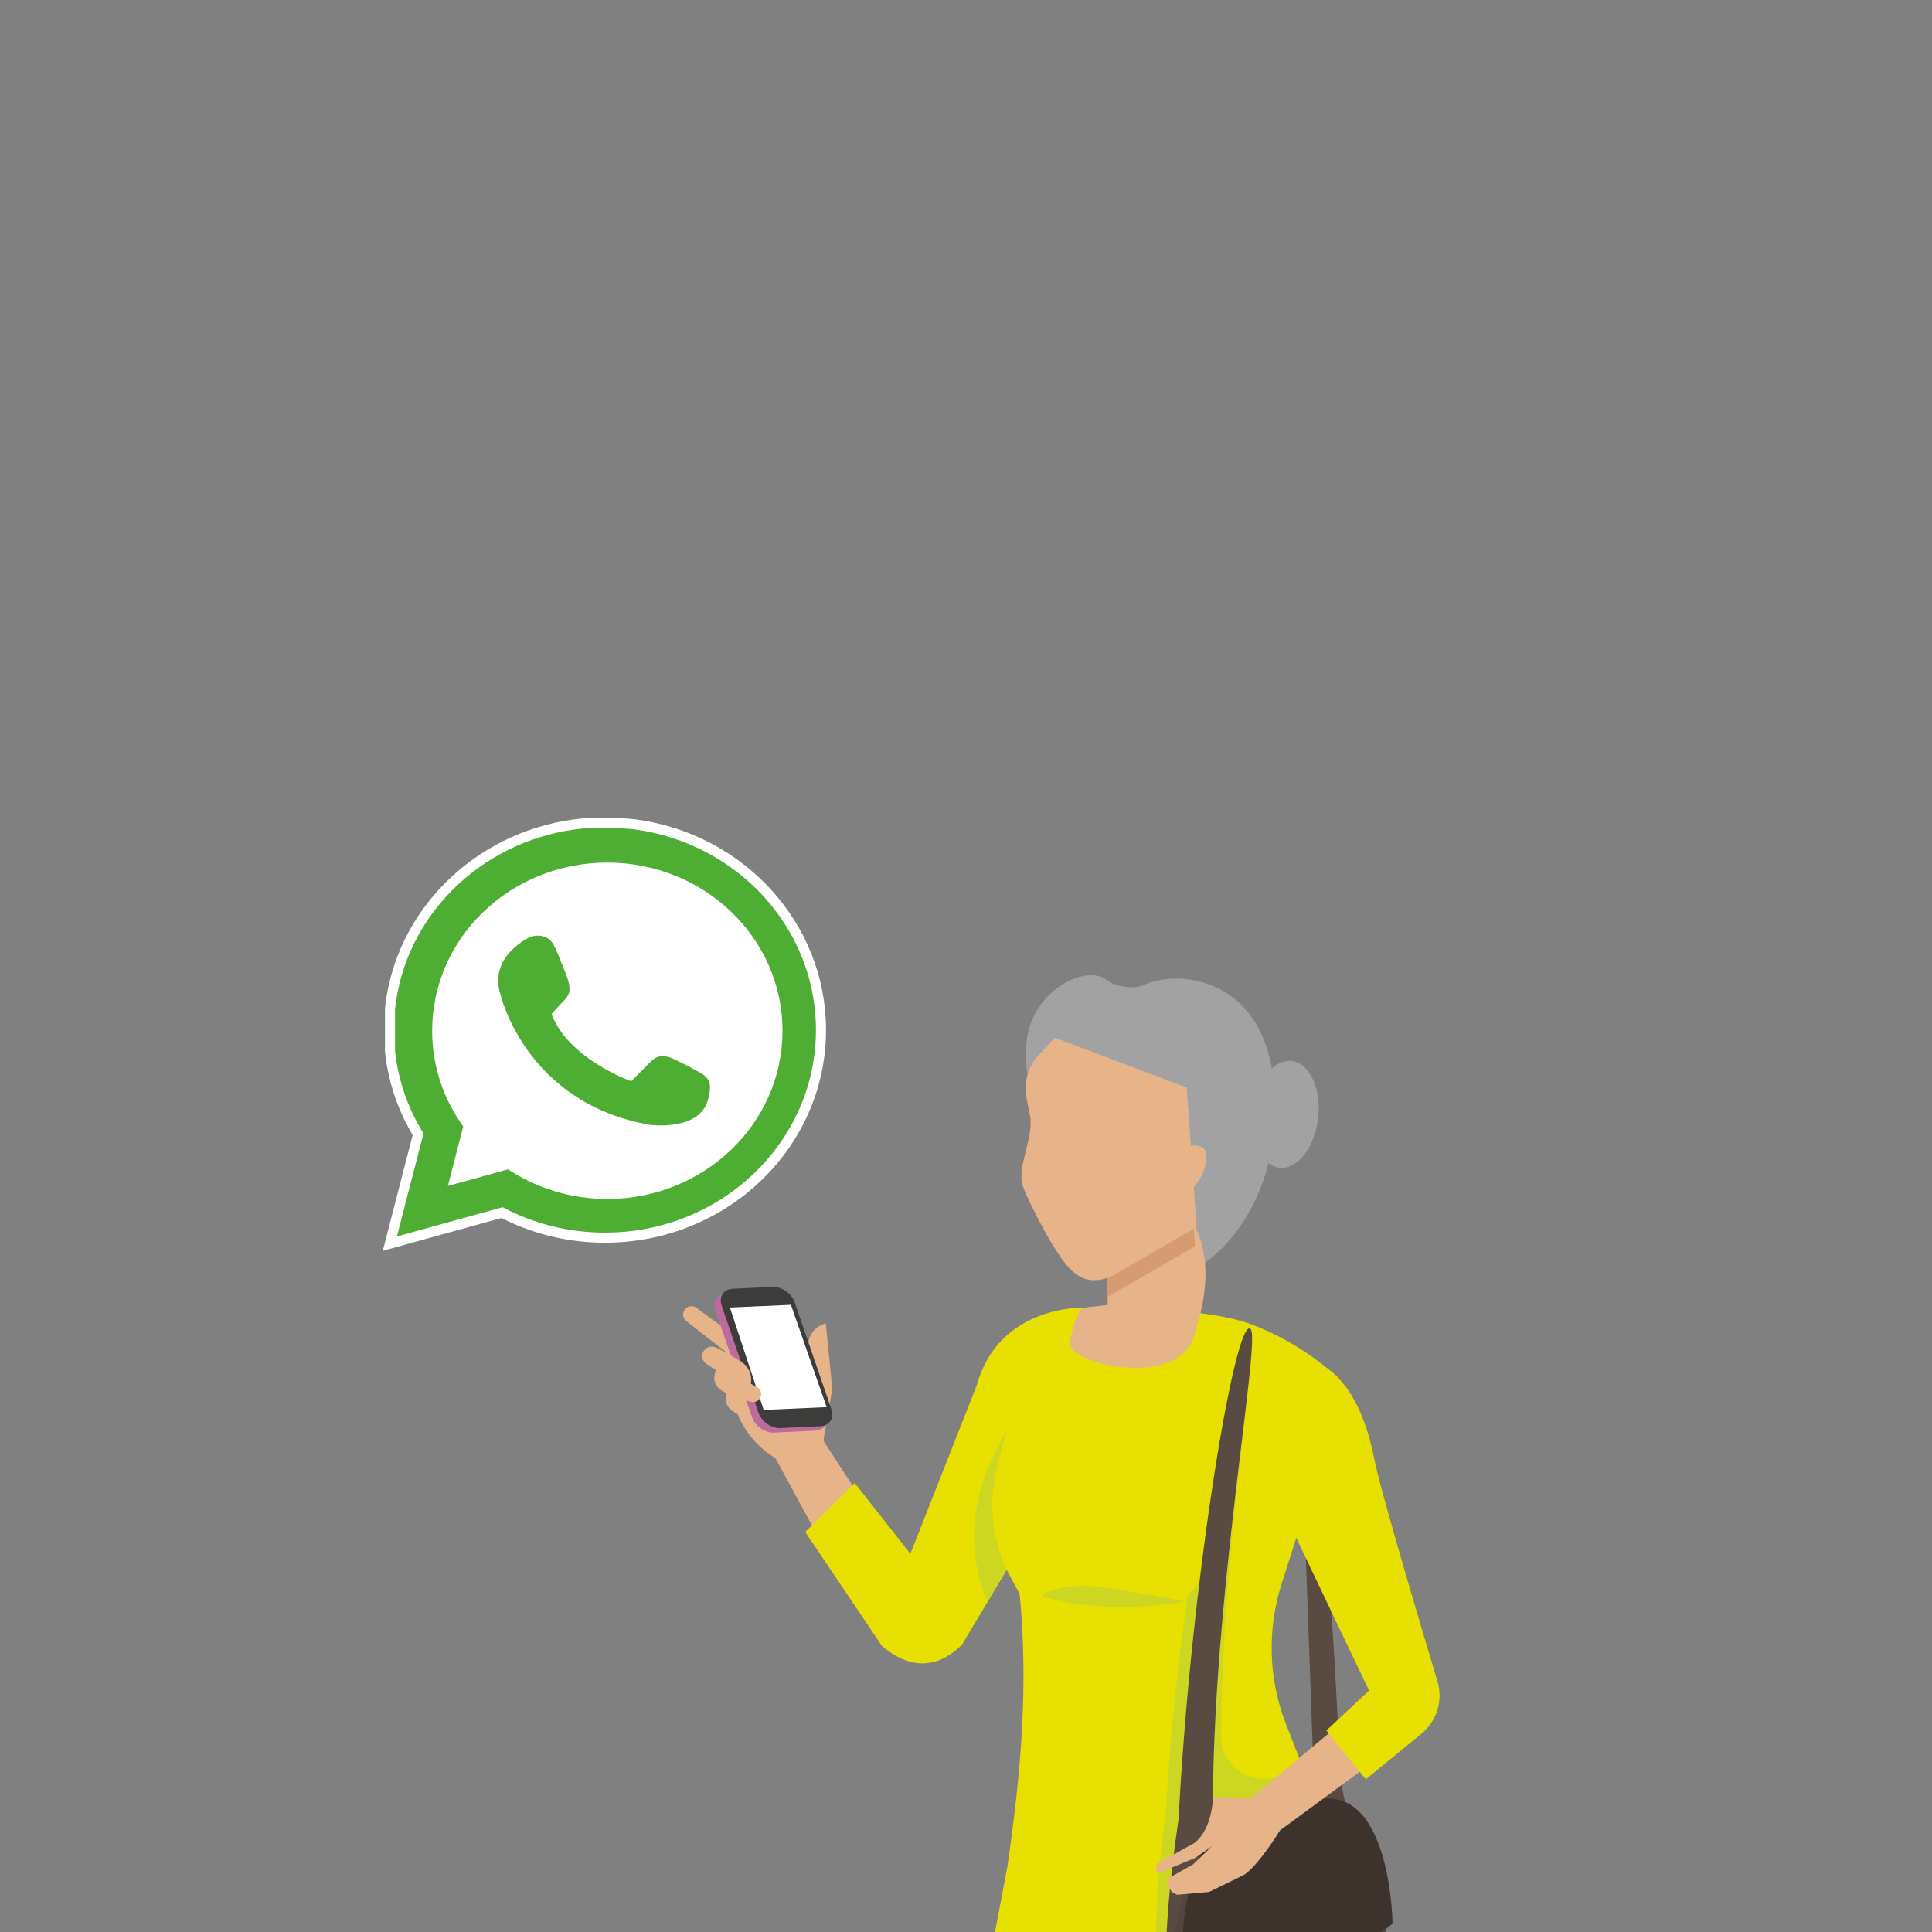 <svg height="250" viewBox="0 0 250 250" width="250" xmlns="http://www.w3.org/2000/svg" xmlns:xlink="http://www.w3.org/1999/xlink"><rect x="0" y="0" width="250" height="250" fill="#808080" stroke="none"/><mask id="a" fill="#fff"><path d="m3.69.252-3.249 82.732 76.747 101.773 97.777-7.579v-176.926z" fill="#fff" fill-rule="evenodd"/></mask><mask id="b" fill="#fff"><path d="m3.69.252-3.249 82.732 76.747 101.773 97.777-7.579v-176.926" fill="#fff" fill-rule="evenodd"/></mask><mask id="c" fill="#fff"><path d="m3.69.252-3.249 82.732 76.747 101.773 97.777-7.579v-176.926" fill="#fff" fill-rule="evenodd"/></mask><mask id="d" fill="#fff"><path d="m3.69.252-3.249 82.732 76.747 101.773 97.777-7.579v-176.926" fill="#fff" fill-rule="evenodd"/></mask><mask id="e" fill="#fff"><path d="m3.69.252-3.249 82.732 76.747 101.773 97.777-7.579v-176.926" fill="#fff" fill-rule="evenodd"/></mask><mask id="f" fill="#fff"><path d="m3.69.252-3.249 82.732 76.747 101.773 97.777-7.579v-176.926" fill="#fff" fill-rule="evenodd"/></mask><mask id="g" fill="#fff"><path d="m3.69.252-3.249 82.732 76.747 101.773 97.777-7.579v-176.926" fill="#fff" fill-rule="evenodd"/></mask><mask id="h" fill="#fff"><path d="m3.69.252-3.249 82.732 76.747 101.773 97.777-7.579v-176.926" fill="#fff" fill-rule="evenodd"/></mask><mask id="i" fill="#fff"><path d="m3.69.252-3.249 82.732 76.747 101.773 97.777-7.579v-176.926" fill="#fff" fill-rule="evenodd"/></mask><mask id="j" fill="#fff"><path d="m3.69.252-3.249 82.732 76.747 101.773 97.777-7.579v-176.926" fill="#fff" fill-rule="evenodd"/></mask><mask id="k" fill="#fff"><path d="m3.69.252-3.249 82.732 76.747 101.773 97.777-7.579v-176.926" fill="#fff" fill-rule="evenodd"/></mask><mask id="l" fill="#fff"><path d="m3.69.252-3.249 82.732 76.747 101.773 97.777-7.579v-176.926" fill="#fff" fill-rule="evenodd"/></mask><mask id="m" fill="#fff"><path d="m3.69.252-3.249 82.732 76.747 101.773 97.777-7.579v-176.926" fill="#fff" fill-rule="evenodd"/></mask><mask id="n" fill="#fff"><path d="m3.69.252-3.249 82.732 76.747 101.773 97.777-7.579v-176.926" fill="#fff" fill-rule="evenodd"/></mask><mask id="o" fill="#fff"><path d="m3.69.252-3.249 82.732 76.747 101.773 97.777-7.579v-176.926z" fill="#fff" fill-rule="evenodd"/></mask><mask id="p" fill="#fff"><path d="m3.69.252-3.249 82.732 76.747 101.773 97.777-7.579v-176.926" fill="#fff" fill-rule="evenodd"/></mask><mask id="q" fill="#fff"><path d="m3.69.252-3.249 82.732 76.747 101.773 97.777-7.579v-176.926" fill="#fff" fill-rule="evenodd"/></mask><mask id="r" fill="#fff"><path d="m3.69.252-3.249 82.732 76.747 101.773 97.777-7.579v-176.926" fill="#fff" fill-rule="evenodd"/></mask><mask id="s" fill="#fff"><path d="m3.69.252-3.249 82.732 76.747 101.773 97.777-7.579v-176.926" fill="#fff" fill-rule="evenodd"/></mask><mask id="t" fill="#fff"><path d="m3.69.252-3.249 82.732 76.747 101.773 97.777-7.579v-176.926" fill="#fff" fill-rule="evenodd"/></mask><mask id="u" fill="#fff"><path d="m3.69.252-3.249 82.732 76.747 101.773 97.777-7.579v-176.926" fill="#fff" fill-rule="evenodd"/></mask><mask id="v" fill="#fff"><path d="m3.69.252-3.249 82.732 76.747 101.773 97.777-7.579v-176.926" fill="#fff" fill-rule="evenodd"/></mask><mask id="w" fill="#fff"><path d="m3.69.252-3.249 82.732 76.747 101.773 97.777-7.579v-176.926" fill="#fff" fill-rule="evenodd"/></mask><mask id="x" fill="#fff"><path d="m3.69.252-3.249 82.732 76.747 101.773 97.777-7.579v-176.926z" fill="#fff" fill-rule="evenodd"/></mask><mask id="y" fill="#fff"><path d="m3.69.252-3.249 82.732 76.747 101.773 97.777-7.579v-176.926z" fill="#fff" fill-rule="evenodd"/></mask><mask id="z" fill="#fff"><path d="m3.69.252-3.249 82.732 76.747 101.773 97.777-7.579v-176.926" fill="#fff" fill-rule="evenodd"/></mask><mask id="A" fill="#fff"><path d="m3.69.252-3.249 82.732 76.747 101.773 97.777-7.579v-176.926" fill="#fff" fill-rule="evenodd"/></mask><mask id="B" fill="#fff"><path d="m3.69.252-3.249 82.732 76.747 101.773 97.777-7.579v-176.926" fill="#fff" fill-rule="evenodd"/></mask><mask id="C" fill="#fff"><path d="m3.69.252-3.249 82.732 76.747 101.773 97.777-7.579v-176.926z" fill="#fff" fill-rule="evenodd"/></mask><mask id="D" fill="#fff"><path d="m3.69.252-3.249 82.732 76.747 101.773 97.777-7.579v-176.926z" fill="#fff" fill-rule="evenodd"/></mask><mask id="E" fill="#fff"><path d="m3.69.252-3.249 82.732 76.747 101.773 97.777-7.579v-176.926" fill="#fff" fill-rule="evenodd"/></mask><mask id="F" fill="#fff"><path d="m3.69.252-3.249 82.732 76.747 101.773 97.777-7.579v-176.926z" fill="#fff" fill-rule="evenodd"/></mask><mask id="G" fill="#fff"><path d="m3.69.252-3.249 82.732 76.747 101.773 97.777-7.579v-176.926z" fill="#fff" fill-rule="evenodd"/></mask><mask id="H" fill="#fff"><path d="m3.69.252-3.249 82.732 76.747 101.773 97.777-7.579v-176.926" fill="#fff" fill-rule="evenodd"/></mask><mask id="I" fill="#fff"><path d="m3.69.252-3.249 82.732 76.747 101.773 97.777-7.579v-176.926z" fill="#fff" fill-rule="evenodd"/></mask><mask id="J" fill="#fff"><path d="m3.69.252-3.249 82.732 76.747 101.773 97.777-7.579v-176.926z" fill="#fff" fill-rule="evenodd"/></mask><mask id="K" fill="#fff"><path d="m3.69.252-3.249 82.732 76.747 101.773 97.777-7.579v-176.926" fill="#fff" fill-rule="evenodd"/></mask><mask id="L" fill="#fff"><path d="m3.69.252-3.249 82.732 76.747 101.773 97.777-7.579v-176.926" fill="#fff" fill-rule="evenodd"/></mask><mask id="M" fill="#fff"><path d="m3.69.252-3.249 82.732 76.747 101.773 97.777-7.579v-176.926" fill="#fff" fill-rule="evenodd"/></mask><mask id="N" fill="#fff"><path d="m3.69.252-3.249 82.732 76.747 101.773 97.777-7.579v-176.926" fill="#fff" fill-rule="evenodd"/></mask><mask id="O" fill="#fff"><path d="m3.69.252-3.249 82.732 76.747 101.773 97.777-7.579v-176.926" fill="#fff" fill-rule="evenodd"/></mask><mask id="P" fill="#fff"><path d="m3.69.252-3.249 82.732 76.747 101.773 97.777-7.579v-176.926" fill="#fff" fill-rule="evenodd"/></mask><mask id="Q" fill="#fff"><path d="m3.69.252-3.249 82.732 76.747 101.773 97.777-7.579v-176.926z" fill="#fff" fill-rule="evenodd"/></mask><mask id="R" fill="#fff"><path d="m3.69.252-3.249 82.732 76.747 101.773 97.777-7.579v-176.926" fill="#fff" fill-rule="evenodd"/></mask><mask id="S" fill="#fff"><path d="m3.69.252-3.249 82.732 76.747 101.773 97.777-7.579v-176.926z" fill="#fff" fill-rule="evenodd"/></mask><mask id="T" fill="#fff"><path d="m3.69.252-3.249 82.732 76.747 101.773 97.777-7.579v-176.926" fill="#fff" fill-rule="evenodd"/></mask><mask id="U" fill="#fff"><path d="m3.69.252-3.249 82.732 76.747 101.773 97.777-7.579v-176.926z" fill="#fff" fill-rule="evenodd"/></mask><mask id="V" fill="#fff"><path d="m3.69.252-3.249 82.732 76.747 101.773 97.777-7.579v-176.926" fill="#fff" fill-rule="evenodd"/></mask><mask id="W" fill="#fff"><path d="m3.69.252-3.249 82.732 76.747 101.773 97.777-7.579v-176.926z" fill="#fff" fill-rule="evenodd"/></mask><mask id="X" fill="#fff"><path d="m3.69.252-3.249 82.732 76.747 101.773 97.777-7.579v-176.926z" fill="#fff" fill-rule="evenodd"/></mask><mask id="Y" fill="#fff"><path d="m3.69.252-3.249 82.732 76.747 101.773 97.777-7.579v-176.926" fill="#fff" fill-rule="evenodd"/></mask><mask id="Z" fill="#fff"><path d="m3.69.252-3.249 82.732 76.747 101.773 97.777-7.579v-176.926z" fill="#fff" fill-rule="evenodd"/></mask><mask id="aa" fill="#fff"><path d="m3.69.252-3.249 82.732 76.747 101.773 97.777-7.579v-176.926z" fill="#fff" fill-rule="evenodd"/></mask><mask id="ab" fill="#fff"><path d="m3.69.252-3.249 82.732 76.747 101.773 97.777-7.579v-176.926z" fill="#fff" fill-rule="evenodd"/></mask><mask id="ac" fill="#fff"><path d="m3.69.252-3.249 82.732 76.747 101.773 97.777-7.579v-176.926z" fill="#fff" fill-rule="evenodd"/></mask><mask id="ad" fill="#fff"><path d="m3.69.252-3.249 82.732 76.747 101.773 97.777-7.579v-176.926" fill="#fff" fill-rule="evenodd"/></mask><mask id="ae" fill="#fff"><path d="m3.69.252-3.249 82.732 76.747 101.773 97.777-7.579v-176.926" fill="#fff" fill-rule="evenodd"/></mask><mask id="af" fill="#fff"><path d="m3.69.252-3.249 82.732 76.747 101.773 97.777-7.579v-176.926z" fill="#fff" fill-rule="evenodd"/></mask><mask id="ag" fill="#fff"><path d="m3.69.252-3.249 82.732 76.747 101.773 97.777-7.579v-176.926z" fill="#fff" fill-rule="evenodd"/></mask><mask id="ah" fill="#fff"><path d="m3.69.252-3.249 82.732 76.747 101.773 97.777-7.579v-176.926z" fill="#fff" fill-rule="evenodd"/></mask><mask id="ai" fill="#fff"><path d="m3.69.252-3.249 82.732 76.747 101.773 97.777-7.579v-176.926" fill="#fff" fill-rule="evenodd"/></mask><g fill="none" fill-rule="evenodd"><path d="m-14.733 100.59s16.628 2.504 31.092 12.208c2.976 1.996-11.454 9.032-16.126 7.969-6.981-1.592 4.201-.936-12.744-4.803z" fill="#5f4b40" mask="url(#a)" transform="translate(38 84)"/><path d="m-55.452 152.504s32.339-8.405 37.868-7.843c2.651.272 8.753-1.002 13.552 6.695 0 0 3.17 19.855 5.613 27.111.931 2.768 2.737 27.261 1.854 27.993-1.758 1.474-3.822 3.257-5.579 4.463-12.764 8.855-26.183 11.508-26.676 10.306-.785-1.896-24.877-13.438-26.705-18.745-.712-2.08 6.133-6.275 4.149-7.489-9.84-.14-.906-13.278-4.094-16.267-6.641-6.233-4.798-18.901.021-26.226" fill="#000" mask="url(#b)" transform="translate(38 84)"/><path d="m-7.072 84.717c-1.454 1.806-2.143 3.557-1.881 4.187.269.634 2.012 3.547.229 3.653-1.787.096-1.724 2.896.177 2.896.671-.008-1.098 2.102-3.111 2.226-.887.05-.939.554-1.029 1.064-.115.648-.292 1.304-2.314 1.058-3.611-.436-3.309.84-4.721-3.823-1.41-4.651-.483-15.035.364-15.729.854-.698 5.554-10.872 9.043-8.916 3.493 1.956 3.243 13.386 3.243 13.386" fill="#c6c6c6" mask="url(#c)" transform="translate(38 84)"/><path d="m-18.028 90.023c-1.858 3.151-.835 9.394-.467 15.897.227 4.079-8.033 1.828-9.899 1.25-1.876-.568-10.776-12.61-10.776-12.61s5.869-8.457 6.602-15.563c.283-2.77 14.539 11.026 14.539 11.026" fill="#dba89d" mask="url(#d)" transform="translate(38 84)"/><path d="m-37.08 77.914c-1.983 2.72.16 5.659.406 7.435.244 1.788-1.56 2.832-.979 3.685 1.695 2.498-6.587 9.464-6.129 10.062 1.741 2.252-14.522 2.436-12.679.726 4.644-4.297 3.086-3.561 3.086-3.561s-7.206.834-3.391-1.078c1.443-.72 6.094-4.781 6.05-5.985-.321-8.683 2.943-7.625 4.026-8.892 2.245-2.624 3.22-5.385 4.805-8.912 1.604-3.525 4.805 6.521 4.805 6.521" fill="#bec4d3" mask="url(#e)" transform="translate(38 84)"/><path d="m-29.101 102.103c3.086 3.233 5.413 3.997 6.637 5.259 1.231 1.258 2.264 6.273 2.562 8.005.3 1.73-5.848 2.224-9.922-.854-4.065-3.069-12.646-11.738-12.887-15.095-.244-3.363 13.61 2.686 13.61 2.686" fill="#fff" mask="url(#f)" transform="translate(38 84)"/><path d="m-19.439 117.068c-.215-4.175-3.191-8.713-2.283-9.34.902-.628 2.024-6.795 1.751-8.371-.273-1.58 4.807 4.405 5.409 6.903.602 2.496-4.878 10.808-4.878 10.808" fill="#fff" mask="url(#g)" transform="translate(38 84)"/><path d="m-35.119 73.984c-.042-7.079-1.643-13.91 9.693-14.104 2.572-.048 4.626.172 6.292.62.652-.236 1.316-.434 1.978-.584 2.597.384 4.103 2.004 5.529 5.233 2.128 5.031 1.11 12.76-.148 17.471-1.447 4.865-1.602 7.435-4.834 11.082-1.474.914-3.114 2.276-6.108 2.254-8.039-.086-11.594-6.595-12.587-12.678-1.518-.666-3.016-3.317-3.207-5.467-.252-2.81.783-5.227 3.393-3.827" fill="#dba89d" mask="url(#h)" transform="translate(38 84)"/><path d="m-15.221 71.343c3.141-1.48 6.881 4.247 5.815 5.513-1.054 1.262-1.383 1.732-.362 2.786 1.02 1.044 1.062 1.406.204 1.776-.856.376-.235 3.199-.235 3.199s3.626 1.204 2.57 2.468c-1.054 1.266-3.434 1.762-1.96 1.606 1.491-.158 5.754-.892 5.498-3.173-.262-2.274-1.735-2.336-1.073-4.427.666-2.082.954-.56.629-3.413-.329-2.846-1.414-3.165-1.874-4.559-.458-1.392 1.549-1.532-.404-5.507-.993-2.022-1.577-1.99-3.753-5.231-2.166-3.221-9.661-5.101-10.982-2.226 3.182 6.871 5.927 11.19 5.927 11.19" fill="#bec4d3" mask="url(#i)" transform="translate(38 84)"/><path d="m-10.51 152.143s-50.433 17.613-49.75 13.508c1.837-11.014 4.105-20.836 4.634-25.29.639-5.425-10.565-32.918.339-39.587 3.855-2.364 9.901-7.457 14.493-9.696 0 0 6.171 9.44 8.689 13.648 2.239 3.733 6.425 10.38 14.022 7.965 1.697 3.049 7.572 39.453 7.572 39.453" fill="#693c11" mask="url(#j)" transform="translate(38 84)"/><path d="m-11.015 102.536c-5.298-2.868-6.325-4.833-6.406-5.009 3.678 14.462-3.224 14.829-3.103 15.673.958 6.801 6.539 8.147 3.828 28.759 0 0 2.537 11.324 2.968 11.304 2.008-.08 7.362-.566 10.19-3.197l-.789-1.578.008-.002-.077-.132-1.843-3.689-.183.05c-6.448-12.564.76-11.64-.785-23.716-.321-2.456-2.41-11.968-2.41-11.968s.129-5.665-1.397-6.495" fill="#693c11" mask="url(#k)" transform="translate(38 84)"/><path d="m-19.171 95.184c1.2 1.096 4.471 7.375 4.719 7.823.248.448 1.745 6.197 1.745 6.197s-2.566-6.067-4.723-4.911c-2.162 1.154-2.491.234-2.491.234s-1.083-6.301-.429-7.375c.656-1.076 1.179-1.968 1.179-1.968" fill="#fff" mask="url(#l)" transform="translate(38 84)"/><path d="m-15.221 71.343c-2.322-.618-5.436-2.234-8.849.068-4.982 3.367-5.332 5.899-5.332 5.899s-1.079 2.258-1.976 2.368c-.691.084-1.76-2.997-3.199-1.242-1.443 1.762-.187 5.465-1.031 7.227-.977 2.038-3.061 1.778-3.003 2.62.273 4.003-2.714 3.991-3.034 4.169-1.614.904-.269.314-3.949 3.461-1.483 1.28-6.492.952-6.492.952 6.085.808 11.388-12.026 11.542-14.626.15-2.62-2.093-2.246-2.439-5.231-.344-2.997.658-5.139 1.743-7.415 1.095-2.278 2.258-5.257 6.015-7.805 3.763-2.566 8.645-5.821 15.268-3.053 2.051.848 4.736 12.608 4.736 12.608" fill="#bec4d3" mask="url(#m)" transform="translate(38 84)"/><path d="m-31.85 140.475c-.729-.914.714-3.507 1.25-5.643 0 0 5.511-3.617 10.042-4.437 1.06-.194 1.799.024 4.08.284 1.712.194 1.972 1.114.312 1.396-1.393.238-2.972.076-2.972.076l-2.314.698s1.904-.338 2.422-.412c.512-.074 3.213.258 3.917.244.998-.04 1.666.972.158 1.334-1.502.374-2.46.226-3.249.352-1.114.16-3.026.636-3.026.636 2.297-.242 5.502-.894 6.425-.516.912.38.714 1.492-.998 1.47-3.082-.056-5.121.858-5.121.858l4.196-.632s1.612.578-.371 1.124c-5.011 1.364-8.757 3.187-10.484 3.149-1.429-.038-3.749.69-4.269.02" fill="#d9a799" mask="url(#n)" transform="translate(38 84)"/><path d="m-34.875 143c-.544-1.556-.339-7.787 1.885-9.428 1.483.246 2.851-.008 2.851-.008s1.974 2.424.335 9.822z" fill="#f0f0f0" mask="url(#o)" transform="translate(38 84)"/><path d="m-13.714 99.815c-.314.05-.729.052-1.289-.016-.106-.012-.208-.024-.308-.034-1.631-1.31-2.06-2.126-2.11-2.238.025.088.046.176.067.262-.677-1.128-1.325-2.116-1.749-2.544 0-.018 0-.04-.002-.062.977-.452 1.758-1.026 2.497-1.482 3.232-3.647 3.388-6.217 4.834-11.082.664-2.486 1.262-5.815 1.364-9.142.987 1.318 1.489 2.808 1.004 3.377-1.052 1.262-1.383 1.734-.362 2.784 1.02 1.044 1.062 1.406.204 1.778-.854.376-.235 3.199-.235 3.199s1.239.412 2.058 1.004c-.033.048-.065.094-.092.14-.675 1.022-1.073 1.952-1.156 2.58-.656.326-1.006.434-.2.35.06-.006.121-.012.183-.024.01.094.029.174.054.24.262.614 1.918 3.389.364 3.635-.042.01-.087.012-.135.016-.058.004-.115.008-.169.018-1.612.256-1.493 2.88.346 2.882.635-.012-.925 1.888-2.805 2.188-.102.016-.204.028-.306.036-.069.004-.137.012-.2.022-.698.11-.746.572-.831 1.04-.081.468-.198.942-1.025 1.074" fill="#bec4d3" mask="url(#p)" transform="translate(38 84)"/><path d="m-30.799 109.816s-11.309-13.734-11.609-15.463c-.073-.422.142-.94.51-1.486 2.572 3.983 6.483 5.469 7.695 5.277.023-.004.05-.01.075-.016-.004.002-.004.002-.008.002-.9.144-6.414-5.867-2.897-6.575.102-.022.202-.052.302-.088 1.989 3.019 5.277 7.025 7.606 9.476 1.243 1.31 2.21 2.174 2.562 2.212-.254.158-.508.374-.76.63-1.037 1.062-2.006 2.832-2.653 4.177-.51 1.056-.823 1.854-.823 1.854" fill="#fff" mask="url(#q)" transform="translate(38 84)"/><path d="m-12.705 109.205s-1.795-4.249-3.647-4.961c-.229-.086-.462-.12-.689-.082-.133.02-.26.06-.387.132-.635.338-1.114.498-1.468.554-.858.136-1.025-.322-1.025-.322s-.131-.768-.273-1.81c-.273-1.948-.581-4.865-.154-5.565.573-.934 1.037-1.73 1.15-1.922.021-.03.029-.044.029-.044.006.004.015.014.023.018.015.014.027.03.044.044.425.426 1.073 1.416 1.747 2.544 1.316 2.192 2.743 4.925 2.903 5.215.248.448 1.747 6.199 1.747 6.199" fill="#fff" mask="url(#r)" transform="translate(38 84)"/><path d="m-34.201 98.144c-1.212.194-5.123-1.294-7.695-5.277-.044-.068-.085-.13-.125-.198.104-.062.227-.134.377-.218.321-.178 3.307-.166 3.034-4.167-.06-.844 2.026-.584 3.001-2.622.333-.69.339-1.676.314-2.728l.108.938c.233.228.431 1.048.487 2.08.01.134.012.276.017.418.037 1.99-.435 4.507-2.049 5.097-.098.038-.198.066-.3.09-3.518.706 1.997 6.717 2.897 6.573.004 0 .004 0 .008-.002-.025.008-.052.012-.075.016" fill="#c6c6c6" mask="url(#s)" transform="translate(38 84)"/><path d="m-60.378 105.466c-3.174 4.261-5.304 29.531.006 40.537 1.741 3.601 29.286.71 29.286.71s1.418-12.872-.979-13.226c-10.251-1.522-16.359-1.764-16.359-1.764s4.517-7.999 4.199-16.693c-.644-17.479-12.598-14.34-16.153-9.564" fill="#634e42" mask="url(#t)" transform="translate(38 84)"/><path d="m-38.085 89.131c1.883 4.065 10.317 13.888 11.523 14.024-2.131 1.314-4.236 6.661-4.236 6.661s-11.311-13.734-11.609-15.465c-.3-1.73 4.321-5.219 4.321-5.219" fill="#f8f8f8" mask="url(#u)" transform="translate(38 84)"/><path d="m-36.999 81.085c.069.948.3-.216.548-1.386.219-1.028.452-2.062.604-1.644l.66 5.817c.723.702 1.083 7.091-1.845 7.683-3.524.708 2.014 6.739 2.905 6.573-1.214.294-5.863-1.458-8.418-6.379-.871-1.668 1.716-5.337 2.014-7.295.306-1.956 3.532-3.369 3.532-3.369" fill="#bec4d3" mask="url(#v)" transform="translate(38 84)"/><path d="m16.36 112.798c.677 2.216 1.129 3.349.048 5.897-1.814 4.289-14.83 14.056-18.914 16.517l-9.924 5.639-4.078-3.779 20.335-20.221c1.981-1.966 4.421-3.485 7.158-4.243 1.851-.51 3.849-.674 5.375.19" fill="#d9a799" mask="url(#w)" transform="translate(38 84)"/><path d="m-10.385 151.267c.766-.846.958-1.992.6-3.029-.137-.398-.271-.81-.352-1.122-.227-.864-2.807 1.56-2.624 2.026.069.168 1.987 2.548 2.362 2.142z" fill="#cf9f94" mask="url(#x)" transform="translate(38 84)"/><path d="m-18.474 154.016-.546-7.079 2.512-9.87s4.457-.298 5.323 4.179c.519 2.672.044 5.013-.421 6.485l1.57 2.798c.227.404.19.898-.094 1.27l-2.114 2.746c-.616.412-1.452.35-1.997-.146l-1.958-2.198c-.081.572-.085 1.912-.085 1.912s-.175.316 1.052 2.762c1.223 2.444-.546 3.001-.546 3.001z" fill="#d9a799" mask="url(#y)" transform="translate(38 84)"/><path d="m13.502 110.989c1.589.902 3.43.152 3.734 5.179.281 4.621.879 5.309-3.205 7.769l-16.813 11.786s.217-4.213-8.218-5.029c4.355-3.429 11.102-10.684 11.102-10.684 1.978-1.97 7.618-6.947 10.357-7.703" fill="#634e42" mask="url(#z)" transform="translate(38 84)"/><path d="m-6.265 134.257c-.062.584-.777 1.038-1.824 1.256-.694.144-1.531.186-2.422.098-2.243-.222-3.976-1.192-3.87-2.164.104-.972 2.008-1.578 4.249-1.354 2.241.224 3.972 1.192 3.867 2.164" fill="#282827" mask="url(#A)" transform="translate(38 84)"/><path d="m-6.09 133.727c-.104.972-2.008 1.578-4.249 1.354-2.241-.222-3.974-1.192-3.867-2.164.104-.972 2.008-1.578 4.249-1.354 2.241.224 3.972 1.194 3.867 2.164" fill="#fff" mask="url(#B)" transform="translate(38 84)"/><path d="m-6.943 137.85s1.016-1.244.285-1.698c-.733-.452-1.291-.85-1.291-.85l1.508-.758s1.123.288 1.404.866c.641 1.31-.169 1.572-.169 1.572z" fill="#cecece" mask="url(#C)" transform="translate(38 84)"/><path d="m-6.684 137.809s1.014-1.246.285-1.696c-.733-.454-1.291-.852-1.291-.852l1.506-.758s1.125.288 1.406.866c.639 1.31-.169 1.572-.169 1.572z" fill="#282827" mask="url(#D)" transform="translate(38 84)"/><path d="m109.898 43.487c-1.262.566-3.661.174-4.74-.698-2.106-1.702-7.589.288-9.67 5.345-.631 1.532-.821 3.363-.712 5.231.246 4.195 2.035 7.999 4.7 10.78 7.164 7.473 6.675 17.315 11.765 17.445 8.38.212 16.122-10.82 15.638-22.23.462-16.041-11.39-18.381-16.982-15.873" fill="#a3a2a2" mask="url(#E)" transform="translate(38 84)"/><path d="m68.338 103.639 1.362-7.939-.839-8.449c-1.208.282-2.108 1.282-2.253 2.5l-.41 3.431-2.703.38-11.369-8.321c-.329-.242-.768-.28-1.135-.098-.712.354-.814 1.314-.187 1.8l5.384 4.197-1.51-.76c-.754-.38-1.664.078-1.795.902-.075.476.137.95.544 1.214l1.189.776-.14.628c-.175.786.177 1.594.877 2.008l.689.41c-.335.842-.012 1.8.766 2.278l.644.394c1.139 2.82 3.343 5.093 6.148 6.343l.925.414z" fill="#e7b48a" mask="url(#F)" transform="translate(38 84)"/><path d="m76.227 114.255-7.777-11.976-6.385 1.898 8.064 14.827z" fill="#e7b48a" mask="url(#G)" transform="translate(38 84)"/><path d="m102.188 85.213s-10.957-.364-13.804 10.072l-8.58 21.77-7.206-9.15-6.402 6.329 9.901 14.72c3.505 3.023 7.133 3.125 10.396-.152l5.771-9.668 1.677 3.129c1.127 11.784.229 22.744-1.57 35.192l-7.437 39.317s22.796 5.377 48.017 1.06c3.338-19.937-.51-48.24-2.799-54.245-.608-1.604-1.243-3.165-1.835-4.721-2.185-5.759-2.343-12.074-.471-17.939l4.646-14.546 2.666-12.092s-4.484-4.417-11.271-6.931c-6.789-2.514-21.699-2.146-21.699-2.146" fill="#e7e000" mask="url(#H)" transform="translate(38 84)"/><path d="m131.092 111.776 1.876 30.171s-.516 1.016-2.643 2.128c.433.752.891 1.75 1.36 2.948.989-1.032 1.491-1.746 1.491-1.746z" fill="#ecebed" mask="url(#I)" transform="translate(38 84)"/><path d="m130.553 105.745.217 6.033zm-6.723-17.761c1.404 1.454-5.373 36.84-4.867 65.515h.006c.006.284.006.568.012.854.696.162 1.364.234 2.006.234.812 0 1.579-.118 2.305-.326.006-.002.012-.004.019-.008h.002c.006-.002.012-.002.021-.004v-.002c.006-.002.012-.004.019-.006h.004c.015-.004.027-.008.04-.012.004-.002.006-.002.008-.004.004 0 .008-.002.012-.002.002 0 .006-.002.01-.004.004 0 .006-.002.008-.002.004-.002.008-.004.012-.004.002-.002.004-.002.008-.002.002-.002.008-.002.012-.004.002 0 .004-.002.004-.002.006-.002.01-.004.015-.006h.002c3.815-1.206 6.381-4.937 7.622-7.175-.271-1.2-.537-2.196-.787-2.948-.664.602-1.604 1.234-2.914 1.748-.652.256-1.314.376-1.96.376-2.895 0-5.471-2.384-5.45-5.483.192-26.6 5.146-51.371 3.828-52.733z" fill="#cdd620" mask="url(#J)" transform="translate(38 84)"/><path d="m117.228 120.57c-.471.724-.983 1.332-1.539 1.796-1.277 8.99-2.337 18.881-2.845 28.561-2.551 17.421-.519 26.25.362 30.251.473 2.152 2.276 3.773 4.501 4.005 1.389.146 3.22.282 5.207.282 3.851 0 8.299-.508 11.309-2.436v-.008c-3.097 1.388-6.444 1.814-9.38 1.814-4.605 0-8.191-1.044-8.191-1.044s-6.873-.13-2.149-32.393c.55-10.454 1.558-21.21 2.726-30.829" fill="#cdd620" mask="url(#K)" transform="translate(38 84)"/><path d="m130.553 105.745 1.422 39.531s-4.486 11.044-12.993 9.076c-.66-28.819 6.267-64.901 4.848-66.369-1.918-1.98-7.679 32.067-9.326 63.413-4.725 32.265 2.149 32.393 2.149 32.393s19.5 5.673 25.931-9.436c1.345-4.543-6.752-22.848-7.054-28.043-1.106-18.999-1.285-33.042-4.977-40.565" fill="#594a42" mask="url(#L)" transform="translate(38 84)"/><path d="m137.063 152.614c.846 1.756 1.843 3.691 2.853 5.667-1.01-1.976-2.006-3.909-2.851-5.665 0-.002-.002-.002-.002-.002" fill="#ecebed" mask="url(#M)" transform="translate(38 84)"/><path d="m118.969 153.498h-.006c.004.72.01 1.434.019 2.148.696.404 1.364.59 2.006.59.81 0 1.579-.296 2.303-.824-.725.528-1.493.824-2.303.824-.641 0-1.31-.186-2.006-.59-.006-.718-.006-1.432-.012-2.148" fill="#389a6a" mask="url(#N)" transform="translate(38 84)"/><path d="m133.851 151.597c-.392 0-.802.036-1.231.114-2.445.45-4.538.782-6.308 1.034-.848.616-1.787 1.128-2.82 1.456h-.002c-.006.002-.01.002-.017.004-.002.002-.002.002-.004.002-.004.002-.008.004-.015.004-.002.002-.004.002-.006.004-.004 0-.008.002-.012.002-.002 0-.004.002-.008.002-.004.002-.006.004-.01.004-.004.002-.006.004-.012.004-.002.002-.006.002-.008.002-.015.004-.027.008-.04.014-.002 0-.002 0-.004 0l-.017.006h-.004c-.006.002-.012.004-.019.006v.002c-.008 0-.015.002-.023.004-.725.21-1.493.33-2.305.33-.641 0-1.31-.076-2.003-.236-.006-.286-.012-.57-.019-.856h-.015s-6.698 10.908-4.623 16.647c3.586 1.76 7.341 2.404 10.886 2.404 8.278 0 15.426-3.507 16.692-4.525-.741-2.934-1.879-6.399-2.986-9.742-.656-1.976-1.304-3.911-1.854-5.667-.904-.638-1.964-1.018-3.211-1.018" fill="#54463f" mask="url(#O)" transform="translate(38 84)"/><path d="m118.98 151.596s-5.506 12.172-3.436 17.911c15.913 4.973 26.651-4.591 26.651-4.591s-.185-17.783-9.574-16.069c-9.386 1.716-13.641 2.75-13.641 2.75" fill="#3e332c" mask="url(#P)" transform="translate(38 84)"/><path d="m135.656 138.869-11.865 9.884c-1.341.074-4.028-.464-4.848-.02-.056 1.654-.631 4.405-2.391 5.757l-3.155 1.734c-1.781.868-1.978 1.108-1.677 2.23l4.93-2.038 2.153-1.494-2.397 2.316-2.705 1.522c-.487.272-.677.872-.433 1.37l.331.676c.4.224.698.374.698.374l4.159-.364 4.342-2.118s1.462-.5 4.84-5.849l12.21-8.976z" fill="#e7b48a" mask="url(#Q)" transform="translate(38 84)"/><path d="m139.847 104.853c.914 4.707 8.156 28.687 8.156 28.687.733 2.404-.015 5.007-1.916 6.679l-7.348 6.025-5.107-6.317 5.527-5.173s-4.7-9.81-7.547-15.809c-4.467-9.42-8.485-17.243-7.749-24.738l4.457-2.52c6.11-.59 9.945 5.015 11.527 13.166" fill="#e7e000" mask="url(#R)" transform="translate(38 84)"/><path d="m105.014 75.848.335 9.012-3.161.352s-1.12.404-1.756 4.611c-.392 2.594 14.53 6.255 16.201-1.424 4.763-14.384-4.53-18.251-4.53-18.251z" fill="#e7b48a" mask="url(#S)" transform="translate(38 84)"/><path d="m112.103 70.149-7.089 5.699.298 7.963.2-.098 11.121-6.423-.165-2.392c-2.01-3.165-4.365-4.749-4.365-4.749" fill="#d79b72" mask="url(#T)" transform="translate(38 84)"/><path d="m95.207 60.077c.81 2.564-1.647 6.863-.889 9.3.423 1.364 3.128 6.853 5.232 9.728.929 1.27 2.178 2.474 3.765 2.548 1.002.046 1.997-.196 2.866-.698l10.651-6.149-1.262-18.073-17.082-6.455-2.062 2.222c-1.385 1.492-1.978 3.537-1.604 5.525z" fill="#e7b48a" mask="url(#U)" transform="translate(38 84)"/><path d="m114.136 66.225c.273-.93.993-1.71 1.949-1.936.431-.104.918-.098 1.418.13 1.606.73-.165 5.745-2.657 6.141-1.835.294-1.181-2.724-.71-4.335" fill="#e7b48a" mask="url(#V)" transform="translate(38 84)"/><path d="m97.52 63.403-.083-.2z" fill="#d79b72" mask="url(#W)" transform="translate(38 84)"/><path d="m55.257 83.534-.121.068-.079.044.006.006c-.556.384-.787 1.092-.512 1.888l4.757 13.852c.398 1.154 1.679 2.044 2.864 1.988l5.15-.242c1.268-.06 1.749-.874 1.749-.874l-1.106-1.37-4.653-13.544c-.398-1.152-1.679-2.042-2.862-1.986l-4.084.19-.423-.526.069.086z" fill="#bd6b9f" mask="url(#X)" transform="translate(38 84)"/><path d="m56.813 82.767 5.15-.24c1.183-.056 2.464.834 2.862 1.986l4.759 13.852c.396 1.152-.244 2.132-1.429 2.186l-5.148.242c-1.187.054-2.466-.836-2.864-1.986l-4.759-13.852c-.396-1.152.244-2.132 1.429-2.188" fill="#3c3c3b" mask="url(#Y)" transform="translate(38 84)"/><path d="m60.823 98.444 8.143-.36-4.619-13.238-7.899.348z" fill="#fff" mask="url(#Z)" transform="translate(38 84)"/><path d="m56.186 91.141 1.716 1.064c.954.592 1.452 1.69 1.264 2.786l-.012.068.791.422c.381.204.598.616.544 1.04-.079.664-.762 1.082-1.4.86l-3.049-1.062z" fill="#e7b48a" mask="url(#aa)" transform="translate(38 84)"/><path d="m92.61 119.133-2.853 4.199z" fill="#ecebed" mask="url(#ab)" transform="translate(38 84)"/><path d="m92.266 100.794-2.039 4.357c-2.685 5.741-2.855 12.316-.469 18.183l2.507-4.199c-1.889-4.049-2.347-8.607-1.302-12.942z" fill="#cdd620" mask="url(#ac)" transform="translate(38 84)"/><path d="m102.333 121.194c-3.068 0-5.75 1.06-5.504 1.366.775.262 4.655 1.374 10.459 1.374 2.416 0 5.165-.192 8.164-.72 0 0-8.137-1.532-11.731-1.944-.464-.052-.931-.076-1.387-.076" fill="#cdd620" mask="url(#ad)" transform="translate(38 84)"/><path d="m124.119 59.77c-.417 3.815 1.137 7.099 3.47 7.333 2.335.238 4.565-2.666 4.984-6.481.417-3.813-1.137-7.099-3.47-7.333-2.337-.236-4.567 2.666-4.984 6.481" fill="#a3a2a2" mask="url(#ae)" transform="translate(38 84)"/><path d="m13.118 46.554c1.289-11.96 10.948-21.53 23.257-23.22 3.605-.492 7.804 0 7.804 0 13.235 1.816 23.402 12.74 23.402 25.95 0 14.478-12.223 26.218-27.305 26.218-4.803 0-9.311-1.198-13.235-3.287l-13.681 3.783 3.44-13.328c-1.972-3.181-3.266-6.795-3.682-10.658z" fill="#fff" mask="url(#af)" transform="translate(38 84)"/><path d="m13.118 46.554c1.289-11.96 10.948-21.53 23.257-23.22 3.605-.492 7.804 0 7.804 0 13.235 1.816 23.402 12.74 23.402 25.95 0 14.478-12.223 26.218-27.305 26.218-4.803 0-9.311-1.198-13.235-3.287l-13.681 3.783 3.44-13.328c-1.972-3.181-3.266-6.795-3.682-10.658z" mask="url(#ag)" stroke="#fff" stroke-width="2.61" transform="translate(38 84)"/><g fill="#4ead33"><path d="m19.953 69.468 7.791-2.156c3.649 2.416 8.072 3.835 12.841 3.835 12.521 0 22.671-9.746 22.671-21.764 0-12.024-10.151-21.766-22.671-21.766-12.521 0-22.667 9.742-22.667 21.766 0 4.595 1.489 8.861 4.024 12.378zm24.225-46.134c13.235 1.816 23.405 12.738 23.405 25.95 0 14.478-12.225 26.218-27.307 26.218-4.803 0-9.311-1.198-13.235-3.287l-13.681 3.783 3.44-13.328c-1.972-3.181-3.266-6.795-3.682-10.66v-5.455c1.289-11.96 10.948-21.532 23.257-23.22 3.605-.494 7.804 0 7.804 0z" mask="url(#ah)" transform="translate(38 84)"/><path d="m30.486 37.312s-5.357 2.472-3.707 7.421c0 0 3.195 13.948 19.266 16.815 0 0 5.771.794 7.316-2.572.333-.726.56-1.746.504-2.536-.056-.766-.619-1.274-1.277-1.638-.846-.466-1.599-.902-2.564-1.358-.837-.396-1.799-.982-2.766-.728-.704.188-1.212.808-1.689 1.302-.625.634-1.264 1.262-1.895 1.892 0 0-8.141-2.87-10.303-8.705.317-.35.633-.7.95-1.048.531-.592 1.327-1.164 1.368-2.018.04-.818-.264-1.634-.566-2.376-.194-.478-.392-.956-.585-1.436-.344-.874-.789-2.094-1.289-2.606-.425-.432-1.039-.65-1.664-.65-.375 0-.754.078-1.1.238" mask="url(#ai)" transform="translate(38 84)"/></g></g></svg>